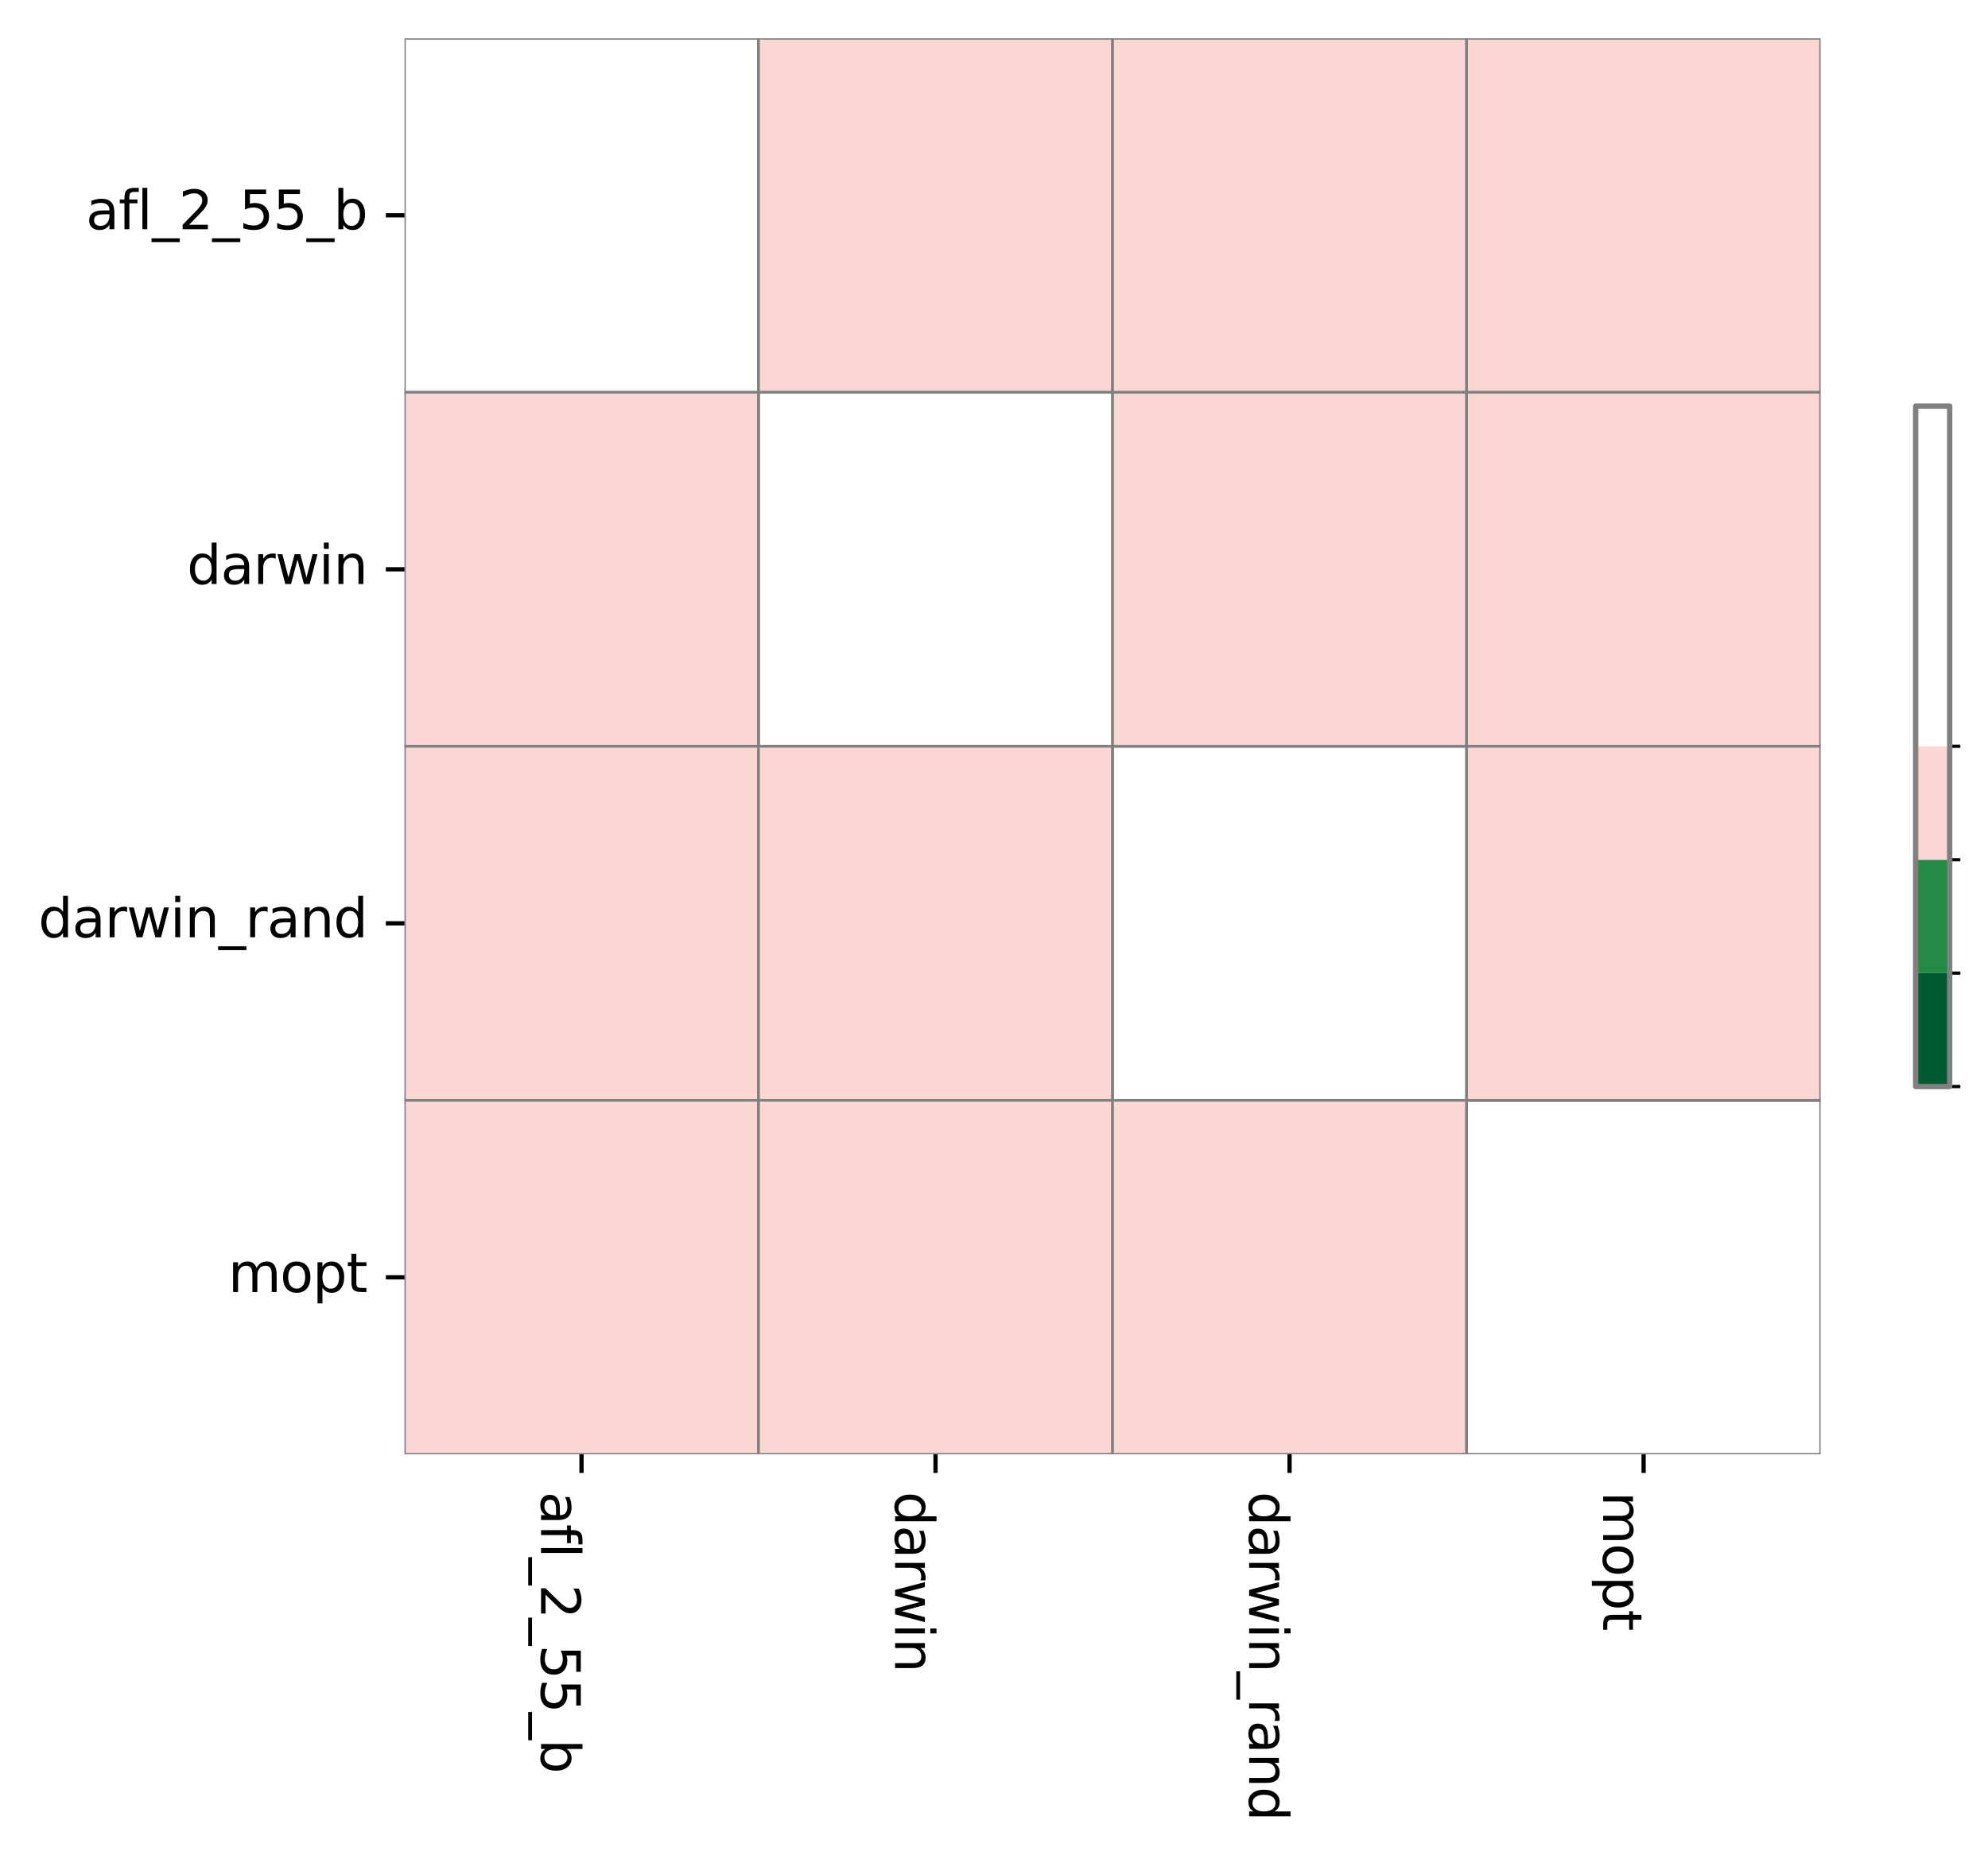 <?xml version="1.0" encoding="utf-8" standalone="no"?>
<!DOCTYPE svg PUBLIC "-//W3C//DTD SVG 1.1//EN"
  "http://www.w3.org/Graphics/SVG/1.1/DTD/svg11.dtd">
<svg xmlns:xlink="http://www.w3.org/1999/xlink" width="373.568pt" height="349.318pt" viewBox="0 0 373.568 349.318" xmlns="http://www.w3.org/2000/svg" version="1.1">
 <defs>
  <style type="text/css">*{stroke-linejoin: round; stroke-linecap: butt}</style>
 </defs>
 <g id="figure_1">
  <g id="patch_1">
   <path d="M 0 349.318 
L 373.568 349.318 
L 373.568 0 
L 0 0 
z
" style="fill: #ffffff"/>
  </g>
  <g id="axes_1">
   <g id="patch_2">
    <path d="M 76.006 273.312 
L 342.118 273.312 
L 342.118 7.2 
L 76.006 7.2 
z
" style="fill: #ffffff"/>
   </g>
   <g id="QuadMesh_1">
    <path d="M 76.006 7.2 
L 142.534 7.2 
L 142.534 73.728 
L 76.006 73.728 
L 76.006 7.2 
" clip-path="url(#pf5e8e247f8)" style="fill: none; stroke: #808080; stroke-width: 0.5"/>
    <path d="M 142.534 7.2 
L 209.062 7.2 
L 209.062 73.728 
L 142.534 73.728 
L 142.534 7.2 
" clip-path="url(#pf5e8e247f8)" style="fill: #fbd7d4; stroke: #808080; stroke-width: 0.5"/>
    <path d="M 209.062 7.2 
L 275.59 7.2 
L 275.59 73.728 
L 209.062 73.728 
L 209.062 7.2 
" clip-path="url(#pf5e8e247f8)" style="fill: #fbd7d4; stroke: #808080; stroke-width: 0.5"/>
    <path d="M 275.59 7.2 
L 342.118 7.2 
L 342.118 73.728 
L 275.59 73.728 
L 275.59 7.2 
" clip-path="url(#pf5e8e247f8)" style="fill: #fbd7d4; stroke: #808080; stroke-width: 0.5"/>
    <path d="M 76.006 73.728 
L 142.534 73.728 
L 142.534 140.256 
L 76.006 140.256 
L 76.006 73.728 
" clip-path="url(#pf5e8e247f8)" style="fill: #fbd7d4; stroke: #808080; stroke-width: 0.5"/>
    <path d="M 142.534 73.728 
L 209.062 73.728 
L 209.062 140.256 
L 142.534 140.256 
L 142.534 73.728 
" clip-path="url(#pf5e8e247f8)" style="fill: none; stroke: #808080; stroke-width: 0.5"/>
    <path d="M 209.062 73.728 
L 275.59 73.728 
L 275.59 140.256 
L 209.062 140.256 
L 209.062 73.728 
" clip-path="url(#pf5e8e247f8)" style="fill: #fbd7d4; stroke: #808080; stroke-width: 0.5"/>
    <path d="M 275.59 73.728 
L 342.118 73.728 
L 342.118 140.256 
L 275.59 140.256 
L 275.59 73.728 
" clip-path="url(#pf5e8e247f8)" style="fill: #fbd7d4; stroke: #808080; stroke-width: 0.5"/>
    <path d="M 76.006 140.256 
L 142.534 140.256 
L 142.534 206.784 
L 76.006 206.784 
L 76.006 140.256 
" clip-path="url(#pf5e8e247f8)" style="fill: #fbd7d4; stroke: #808080; stroke-width: 0.5"/>
    <path d="M 142.534 140.256 
L 209.062 140.256 
L 209.062 206.784 
L 142.534 206.784 
L 142.534 140.256 
" clip-path="url(#pf5e8e247f8)" style="fill: #fbd7d4; stroke: #808080; stroke-width: 0.5"/>
    <path d="M 209.062 140.256 
L 275.59 140.256 
L 275.59 206.784 
L 209.062 206.784 
L 209.062 140.256 
" clip-path="url(#pf5e8e247f8)" style="fill: none; stroke: #808080; stroke-width: 0.5"/>
    <path d="M 275.59 140.256 
L 342.118 140.256 
L 342.118 206.784 
L 275.59 206.784 
L 275.59 140.256 
" clip-path="url(#pf5e8e247f8)" style="fill: #fbd7d4; stroke: #808080; stroke-width: 0.5"/>
    <path d="M 76.006 206.784 
L 142.534 206.784 
L 142.534 273.312 
L 76.006 273.312 
L 76.006 206.784 
" clip-path="url(#pf5e8e247f8)" style="fill: #fbd7d4; stroke: #808080; stroke-width: 0.5"/>
    <path d="M 142.534 206.784 
L 209.062 206.784 
L 209.062 273.312 
L 142.534 273.312 
L 142.534 206.784 
" clip-path="url(#pf5e8e247f8)" style="fill: #fbd7d4; stroke: #808080; stroke-width: 0.5"/>
    <path d="M 209.062 206.784 
L 275.59 206.784 
L 275.59 273.312 
L 209.062 273.312 
L 209.062 206.784 
" clip-path="url(#pf5e8e247f8)" style="fill: #fbd7d4; stroke: #808080; stroke-width: 0.5"/>
    <path d="M 275.59 206.784 
L 342.118 206.784 
L 342.118 273.312 
L 275.59 273.312 
L 275.59 206.784 
" clip-path="url(#pf5e8e247f8)" style="fill: none; stroke: #808080; stroke-width: 0.5"/>
   </g>
   <g id="matplotlib.axis_1">
    <g id="xtick_1">
     <g id="line2d_1">
      <defs>
       <path id="m18a19ff7bb" d="M 0 0 
L 0 3.5 
" style="stroke: #000000; stroke-width: 0.8"/>
      </defs>
      <g>
       <use xlink:href="#m18a19ff7bb" x="109.27" y="273.312" style="stroke: #000000; stroke-width: 0.8"/>
      </g>
     </g>
     <g id="text_1">
      <!-- afl_2_55_b -->
      <g transform="translate(101.672 280.312) rotate(-270) scale(0.1 -0.1)">
       <defs>
        <path id="DejaVuSans-61" d="M 2194 1759 
Q 1497 1759 1228 1600 
Q 959 1441 959 1056 
Q 959 750 1161 570 
Q 1363 391 1709 391 
Q 2188 391 2477 730 
Q 2766 1069 2766 1631 
L 2766 1759 
L 2194 1759 
z
M 3341 1997 
L 3341 0 
L 2766 0 
L 2766 531 
Q 2569 213 2275 61 
Q 1981 -91 1556 -91 
Q 1019 -91 701 211 
Q 384 513 384 1019 
Q 384 1609 779 1909 
Q 1175 2209 1959 2209 
L 2766 2209 
L 2766 2266 
Q 2766 2663 2505 2880 
Q 2244 3097 1772 3097 
Q 1472 3097 1187 3025 
Q 903 2953 641 2809 
L 641 3341 
Q 956 3463 1253 3523 
Q 1550 3584 1831 3584 
Q 2591 3584 2966 3190 
Q 3341 2797 3341 1997 
z
" transform="scale(0.016)"/>
        <path id="DejaVuSans-66" d="M 2375 4863 
L 2375 4384 
L 1825 4384 
Q 1516 4384 1395 4259 
Q 1275 4134 1275 3809 
L 1275 3500 
L 2222 3500 
L 2222 3053 
L 1275 3053 
L 1275 0 
L 697 0 
L 697 3053 
L 147 3053 
L 147 3500 
L 697 3500 
L 697 3744 
Q 697 4328 969 4595 
Q 1241 4863 1831 4863 
L 2375 4863 
z
" transform="scale(0.016)"/>
        <path id="DejaVuSans-6c" d="M 603 4863 
L 1178 4863 
L 1178 0 
L 603 0 
L 603 4863 
z
" transform="scale(0.016)"/>
        <path id="DejaVuSans-5f" d="M 3263 -1063 
L 3263 -1509 
L -63 -1509 
L -63 -1063 
L 3263 -1063 
z
" transform="scale(0.016)"/>
        <path id="DejaVuSans-32" d="M 1228 531 
L 3431 531 
L 3431 0 
L 469 0 
L 469 531 
Q 828 903 1448 1529 
Q 2069 2156 2228 2338 
Q 2531 2678 2651 2914 
Q 2772 3150 2772 3378 
Q 2772 3750 2511 3984 
Q 2250 4219 1831 4219 
Q 1534 4219 1204 4116 
Q 875 4013 500 3803 
L 500 4441 
Q 881 4594 1212 4672 
Q 1544 4750 1819 4750 
Q 2544 4750 2975 4387 
Q 3406 4025 3406 3419 
Q 3406 3131 3298 2873 
Q 3191 2616 2906 2266 
Q 2828 2175 2409 1742 
Q 1991 1309 1228 531 
z
" transform="scale(0.016)"/>
        <path id="DejaVuSans-35" d="M 691 4666 
L 3169 4666 
L 3169 4134 
L 1269 4134 
L 1269 2991 
Q 1406 3038 1543 3061 
Q 1681 3084 1819 3084 
Q 2600 3084 3056 2656 
Q 3513 2228 3513 1497 
Q 3513 744 3044 326 
Q 2575 -91 1722 -91 
Q 1428 -91 1123 -41 
Q 819 9 494 109 
L 494 744 
Q 775 591 1075 516 
Q 1375 441 1709 441 
Q 2250 441 2565 725 
Q 2881 1009 2881 1497 
Q 2881 1984 2565 2268 
Q 2250 2553 1709 2553 
Q 1456 2553 1204 2497 
Q 953 2441 691 2322 
L 691 4666 
z
" transform="scale(0.016)"/>
        <path id="DejaVuSans-62" d="M 3116 1747 
Q 3116 2381 2855 2742 
Q 2594 3103 2138 3103 
Q 1681 3103 1420 2742 
Q 1159 2381 1159 1747 
Q 1159 1113 1420 752 
Q 1681 391 2138 391 
Q 2594 391 2855 752 
Q 3116 1113 3116 1747 
z
M 1159 2969 
Q 1341 3281 1617 3432 
Q 1894 3584 2278 3584 
Q 2916 3584 3314 3078 
Q 3713 2572 3713 1747 
Q 3713 922 3314 415 
Q 2916 -91 2278 -91 
Q 1894 -91 1617 61 
Q 1341 213 1159 525 
L 1159 0 
L 581 0 
L 581 4863 
L 1159 4863 
L 1159 2969 
z
" transform="scale(0.016)"/>
       </defs>
       <use xlink:href="#DejaVuSans-61"/>
       <use xlink:href="#DejaVuSans-66" x="61.279"/>
       <use xlink:href="#DejaVuSans-6c" x="96.484"/>
       <use xlink:href="#DejaVuSans-5f" x="124.268"/>
       <use xlink:href="#DejaVuSans-32" x="174.268"/>
       <use xlink:href="#DejaVuSans-5f" x="237.891"/>
       <use xlink:href="#DejaVuSans-35" x="287.891"/>
       <use xlink:href="#DejaVuSans-35" x="351.514"/>
       <use xlink:href="#DejaVuSans-5f" x="415.137"/>
       <use xlink:href="#DejaVuSans-62" x="465.137"/>
      </g>
     </g>
    </g>
    <g id="xtick_2">
     <g id="line2d_2">
      <g>
       <use xlink:href="#m18a19ff7bb" x="175.798" y="273.312" style="stroke: #000000; stroke-width: 0.8"/>
      </g>
     </g>
     <g id="text_2">
      <!-- darwin -->
      <g transform="translate(168.2 280.312) rotate(-270) scale(0.1 -0.1)">
       <defs>
        <path id="DejaVuSans-64" d="M 2906 2969 
L 2906 4863 
L 3481 4863 
L 3481 0 
L 2906 0 
L 2906 525 
Q 2725 213 2448 61 
Q 2172 -91 1784 -91 
Q 1150 -91 751 415 
Q 353 922 353 1747 
Q 353 2572 751 3078 
Q 1150 3584 1784 3584 
Q 2172 3584 2448 3432 
Q 2725 3281 2906 2969 
z
M 947 1747 
Q 947 1113 1208 752 
Q 1469 391 1925 391 
Q 2381 391 2643 752 
Q 2906 1113 2906 1747 
Q 2906 2381 2643 2742 
Q 2381 3103 1925 3103 
Q 1469 3103 1208 2742 
Q 947 2381 947 1747 
z
" transform="scale(0.016)"/>
        <path id="DejaVuSans-72" d="M 2631 2963 
Q 2534 3019 2420 3045 
Q 2306 3072 2169 3072 
Q 1681 3072 1420 2755 
Q 1159 2438 1159 1844 
L 1159 0 
L 581 0 
L 581 3500 
L 1159 3500 
L 1159 2956 
Q 1341 3275 1631 3429 
Q 1922 3584 2338 3584 
Q 2397 3584 2469 3576 
Q 2541 3569 2628 3553 
L 2631 2963 
z
" transform="scale(0.016)"/>
        <path id="DejaVuSans-77" d="M 269 3500 
L 844 3500 
L 1563 769 
L 2278 3500 
L 2956 3500 
L 3675 769 
L 4391 3500 
L 4966 3500 
L 4050 0 
L 3372 0 
L 2619 2869 
L 1863 0 
L 1184 0 
L 269 3500 
z
" transform="scale(0.016)"/>
        <path id="DejaVuSans-69" d="M 603 3500 
L 1178 3500 
L 1178 0 
L 603 0 
L 603 3500 
z
M 603 4863 
L 1178 4863 
L 1178 4134 
L 603 4134 
L 603 4863 
z
" transform="scale(0.016)"/>
        <path id="DejaVuSans-6e" d="M 3513 2113 
L 3513 0 
L 2938 0 
L 2938 2094 
Q 2938 2591 2744 2837 
Q 2550 3084 2163 3084 
Q 1697 3084 1428 2787 
Q 1159 2491 1159 1978 
L 1159 0 
L 581 0 
L 581 3500 
L 1159 3500 
L 1159 2956 
Q 1366 3272 1645 3428 
Q 1925 3584 2291 3584 
Q 2894 3584 3203 3211 
Q 3513 2838 3513 2113 
z
" transform="scale(0.016)"/>
       </defs>
       <use xlink:href="#DejaVuSans-64"/>
       <use xlink:href="#DejaVuSans-61" x="63.477"/>
       <use xlink:href="#DejaVuSans-72" x="124.756"/>
       <use xlink:href="#DejaVuSans-77" x="165.869"/>
       <use xlink:href="#DejaVuSans-69" x="247.656"/>
       <use xlink:href="#DejaVuSans-6e" x="275.439"/>
      </g>
     </g>
    </g>
    <g id="xtick_3">
     <g id="line2d_3">
      <g>
       <use xlink:href="#m18a19ff7bb" x="242.326" y="273.312" style="stroke: #000000; stroke-width: 0.8"/>
      </g>
     </g>
     <g id="text_3">
      <!-- darwin_rand -->
      <g transform="translate(234.728 280.312) rotate(-270) scale(0.1 -0.1)">
       <use xlink:href="#DejaVuSans-64"/>
       <use xlink:href="#DejaVuSans-61" x="63.477"/>
       <use xlink:href="#DejaVuSans-72" x="124.756"/>
       <use xlink:href="#DejaVuSans-77" x="165.869"/>
       <use xlink:href="#DejaVuSans-69" x="247.656"/>
       <use xlink:href="#DejaVuSans-6e" x="275.439"/>
       <use xlink:href="#DejaVuSans-5f" x="338.818"/>
       <use xlink:href="#DejaVuSans-72" x="388.818"/>
       <use xlink:href="#DejaVuSans-61" x="429.932"/>
       <use xlink:href="#DejaVuSans-6e" x="491.211"/>
       <use xlink:href="#DejaVuSans-64" x="554.59"/>
      </g>
     </g>
    </g>
    <g id="xtick_4">
     <g id="line2d_4">
      <g>
       <use xlink:href="#m18a19ff7bb" x="308.854" y="273.312" style="stroke: #000000; stroke-width: 0.8"/>
      </g>
     </g>
     <g id="text_4">
      <!-- mopt -->
      <g transform="translate(301.256 280.312) rotate(-270) scale(0.1 -0.1)">
       <defs>
        <path id="DejaVuSans-6d" d="M 3328 2828 
Q 3544 3216 3844 3400 
Q 4144 3584 4550 3584 
Q 5097 3584 5394 3201 
Q 5691 2819 5691 2113 
L 5691 0 
L 5113 0 
L 5113 2094 
Q 5113 2597 4934 2840 
Q 4756 3084 4391 3084 
Q 3944 3084 3684 2787 
Q 3425 2491 3425 1978 
L 3425 0 
L 2847 0 
L 2847 2094 
Q 2847 2600 2669 2842 
Q 2491 3084 2119 3084 
Q 1678 3084 1418 2786 
Q 1159 2488 1159 1978 
L 1159 0 
L 581 0 
L 581 3500 
L 1159 3500 
L 1159 2956 
Q 1356 3278 1631 3431 
Q 1906 3584 2284 3584 
Q 2666 3584 2933 3390 
Q 3200 3197 3328 2828 
z
" transform="scale(0.016)"/>
        <path id="DejaVuSans-6f" d="M 1959 3097 
Q 1497 3097 1228 2736 
Q 959 2375 959 1747 
Q 959 1119 1226 758 
Q 1494 397 1959 397 
Q 2419 397 2687 759 
Q 2956 1122 2956 1747 
Q 2956 2369 2687 2733 
Q 2419 3097 1959 3097 
z
M 1959 3584 
Q 2709 3584 3137 3096 
Q 3566 2609 3566 1747 
Q 3566 888 3137 398 
Q 2709 -91 1959 -91 
Q 1206 -91 779 398 
Q 353 888 353 1747 
Q 353 2609 779 3096 
Q 1206 3584 1959 3584 
z
" transform="scale(0.016)"/>
        <path id="DejaVuSans-70" d="M 1159 525 
L 1159 -1331 
L 581 -1331 
L 581 3500 
L 1159 3500 
L 1159 2969 
Q 1341 3281 1617 3432 
Q 1894 3584 2278 3584 
Q 2916 3584 3314 3078 
Q 3713 2572 3713 1747 
Q 3713 922 3314 415 
Q 2916 -91 2278 -91 
Q 1894 -91 1617 61 
Q 1341 213 1159 525 
z
M 3116 1747 
Q 3116 2381 2855 2742 
Q 2594 3103 2138 3103 
Q 1681 3103 1420 2742 
Q 1159 2381 1159 1747 
Q 1159 1113 1420 752 
Q 1681 391 2138 391 
Q 2594 391 2855 752 
Q 3116 1113 3116 1747 
z
" transform="scale(0.016)"/>
        <path id="DejaVuSans-74" d="M 1172 4494 
L 1172 3500 
L 2356 3500 
L 2356 3053 
L 1172 3053 
L 1172 1153 
Q 1172 725 1289 603 
Q 1406 481 1766 481 
L 2356 481 
L 2356 0 
L 1766 0 
Q 1100 0 847 248 
Q 594 497 594 1153 
L 594 3053 
L 172 3053 
L 172 3500 
L 594 3500 
L 594 4494 
L 1172 4494 
z
" transform="scale(0.016)"/>
       </defs>
       <use xlink:href="#DejaVuSans-6d"/>
       <use xlink:href="#DejaVuSans-6f" x="97.412"/>
       <use xlink:href="#DejaVuSans-70" x="158.594"/>
       <use xlink:href="#DejaVuSans-74" x="222.07"/>
      </g>
     </g>
    </g>
   </g>
   <g id="matplotlib.axis_2">
    <g id="ytick_1">
     <g id="line2d_5">
      <defs>
       <path id="md91f3abfb8" d="M 0 0 
L -3.5 0 
" style="stroke: #000000; stroke-width: 0.8"/>
      </defs>
      <g>
       <use xlink:href="#md91f3abfb8" x="76.006" y="40.464" style="stroke: #000000; stroke-width: 0.8"/>
      </g>
     </g>
     <g id="text_5">
      <!-- afl_2_55_b -->
      <g transform="translate(16.144 43.084) scale(0.1 -0.1)">
       <use xlink:href="#DejaVuSans-61"/>
       <use xlink:href="#DejaVuSans-66" x="61.279"/>
       <use xlink:href="#DejaVuSans-6c" x="96.484"/>
       <use xlink:href="#DejaVuSans-5f" x="124.268"/>
       <use xlink:href="#DejaVuSans-32" x="174.268"/>
       <use xlink:href="#DejaVuSans-5f" x="237.891"/>
       <use xlink:href="#DejaVuSans-35" x="287.891"/>
       <use xlink:href="#DejaVuSans-35" x="351.514"/>
       <use xlink:href="#DejaVuSans-5f" x="415.137"/>
       <use xlink:href="#DejaVuSans-62" x="465.137"/>
      </g>
     </g>
    </g>
    <g id="ytick_2">
     <g id="line2d_6">
      <g>
       <use xlink:href="#md91f3abfb8" x="76.006" y="106.992" style="stroke: #000000; stroke-width: 0.8"/>
      </g>
     </g>
     <g id="text_6">
      <!-- darwin -->
      <g transform="translate(35.125 109.751) scale(0.1 -0.1)">
       <use xlink:href="#DejaVuSans-64"/>
       <use xlink:href="#DejaVuSans-61" x="63.477"/>
       <use xlink:href="#DejaVuSans-72" x="124.756"/>
       <use xlink:href="#DejaVuSans-77" x="165.869"/>
       <use xlink:href="#DejaVuSans-69" x="247.656"/>
       <use xlink:href="#DejaVuSans-6e" x="275.439"/>
      </g>
     </g>
    </g>
    <g id="ytick_3">
     <g id="line2d_7">
      <g>
       <use xlink:href="#md91f3abfb8" x="76.006" y="173.52" style="stroke: #000000; stroke-width: 0.8"/>
      </g>
     </g>
     <g id="text_7">
      <!-- darwin_rand -->
      <g transform="translate(7.2 176.14) scale(0.1 -0.1)">
       <use xlink:href="#DejaVuSans-64"/>
       <use xlink:href="#DejaVuSans-61" x="63.477"/>
       <use xlink:href="#DejaVuSans-72" x="124.756"/>
       <use xlink:href="#DejaVuSans-77" x="165.869"/>
       <use xlink:href="#DejaVuSans-69" x="247.656"/>
       <use xlink:href="#DejaVuSans-6e" x="275.439"/>
       <use xlink:href="#DejaVuSans-5f" x="338.818"/>
       <use xlink:href="#DejaVuSans-72" x="388.818"/>
       <use xlink:href="#DejaVuSans-61" x="429.932"/>
       <use xlink:href="#DejaVuSans-6e" x="491.211"/>
       <use xlink:href="#DejaVuSans-64" x="554.59"/>
      </g>
     </g>
    </g>
    <g id="ytick_4">
     <g id="line2d_8">
      <g>
       <use xlink:href="#md91f3abfb8" x="76.006" y="240.048" style="stroke: #000000; stroke-width: 0.8"/>
      </g>
     </g>
     <g id="text_8">
      <!-- mopt -->
      <g transform="translate(42.878 242.807) scale(0.1 -0.1)">
       <use xlink:href="#DejaVuSans-6d"/>
       <use xlink:href="#DejaVuSans-6f" x="97.412"/>
       <use xlink:href="#DejaVuSans-70" x="158.594"/>
       <use xlink:href="#DejaVuSans-74" x="222.07"/>
      </g>
     </g>
    </g>
   </g>
  </g>
  <g id="axes_2">
   <g id="patch_3">
    <path d="M 359.974 204.192 
L 366.368 204.192 
L 366.368 76.32 
L 359.974 76.32 
z
" style="fill: #ffffff"/>
   </g>
   <g id="QuadMesh_2">
    <path d="M 359.974 204.192 
L 366.368 204.192 
L 366.368 182.88 
L 359.974 182.88 
L 359.974 204.192 
" clip-path="url(#pd82d21c942)" style="fill: #005a32"/>
    <path d="M 359.974 182.88 
L 366.368 182.88 
L 366.368 161.568 
L 359.974 161.568 
L 359.974 182.88 
" clip-path="url(#pd82d21c942)" style="fill: #238b45"/>
    <path d="M 359.974 161.568 
L 366.368 161.568 
L 366.368 140.256 
L 359.974 140.256 
L 359.974 161.568 
" clip-path="url(#pd82d21c942)" style="fill: #fbd7d4"/>
   </g>
   <g id="matplotlib.axis_3"/>
   <g id="matplotlib.axis_4">
    <g id="ytick_5">
     <g id="line2d_9"/>
    </g>
    <g id="ytick_6">
     <g id="line2d_10"/>
    </g>
    <g id="ytick_7">
     <g id="line2d_11"/>
    </g>
    <g id="ytick_8">
     <g id="line2d_12"/>
    </g>
    <g id="ytick_9">
     <g id="line2d_13">
      <defs>
       <path id="m508245ecb3" d="M 0 0 
L 2 0 
" style="stroke: #000000; stroke-width: 0.6"/>
      </defs>
      <g>
       <use xlink:href="#m508245ecb3" x="366.368" y="204.192" style="stroke: #000000; stroke-width: 0.6"/>
      </g>
     </g>
    </g>
    <g id="ytick_10">
     <g id="line2d_14">
      <g>
       <use xlink:href="#m508245ecb3" x="366.368" y="182.88" style="stroke: #000000; stroke-width: 0.6"/>
      </g>
     </g>
    </g>
    <g id="ytick_11">
     <g id="line2d_15">
      <g>
       <use xlink:href="#m508245ecb3" x="366.368" y="161.568" style="stroke: #000000; stroke-width: 0.6"/>
      </g>
     </g>
    </g>
    <g id="ytick_12">
     <g id="line2d_16">
      <g>
       <use xlink:href="#m508245ecb3" x="366.368" y="140.256" style="stroke: #000000; stroke-width: 0.6"/>
      </g>
     </g>
    </g>
   </g>
   <g id="LineCollection_1"/>
   <g id="patch_4">
    <path d="M 359.974 204.192 
L 363.171 204.192 
L 366.368 204.192 
L 366.368 76.32 
L 363.171 76.32 
L 359.974 76.32 
L 359.974 204.192 
z
" style="fill: none; stroke: #808080; stroke-linejoin: miter; stroke-linecap: square"/>
   </g>
  </g>
 </g>
 <defs>
  <clipPath id="pf5e8e247f8">
   <rect x="76.006" y="7.2" width="266.112" height="266.112"/>
  </clipPath>
  <clipPath id="pd82d21c942">
   <rect x="359.974" y="76.32" width="6.394" height="127.872"/>
  </clipPath>
 </defs>
</svg>
